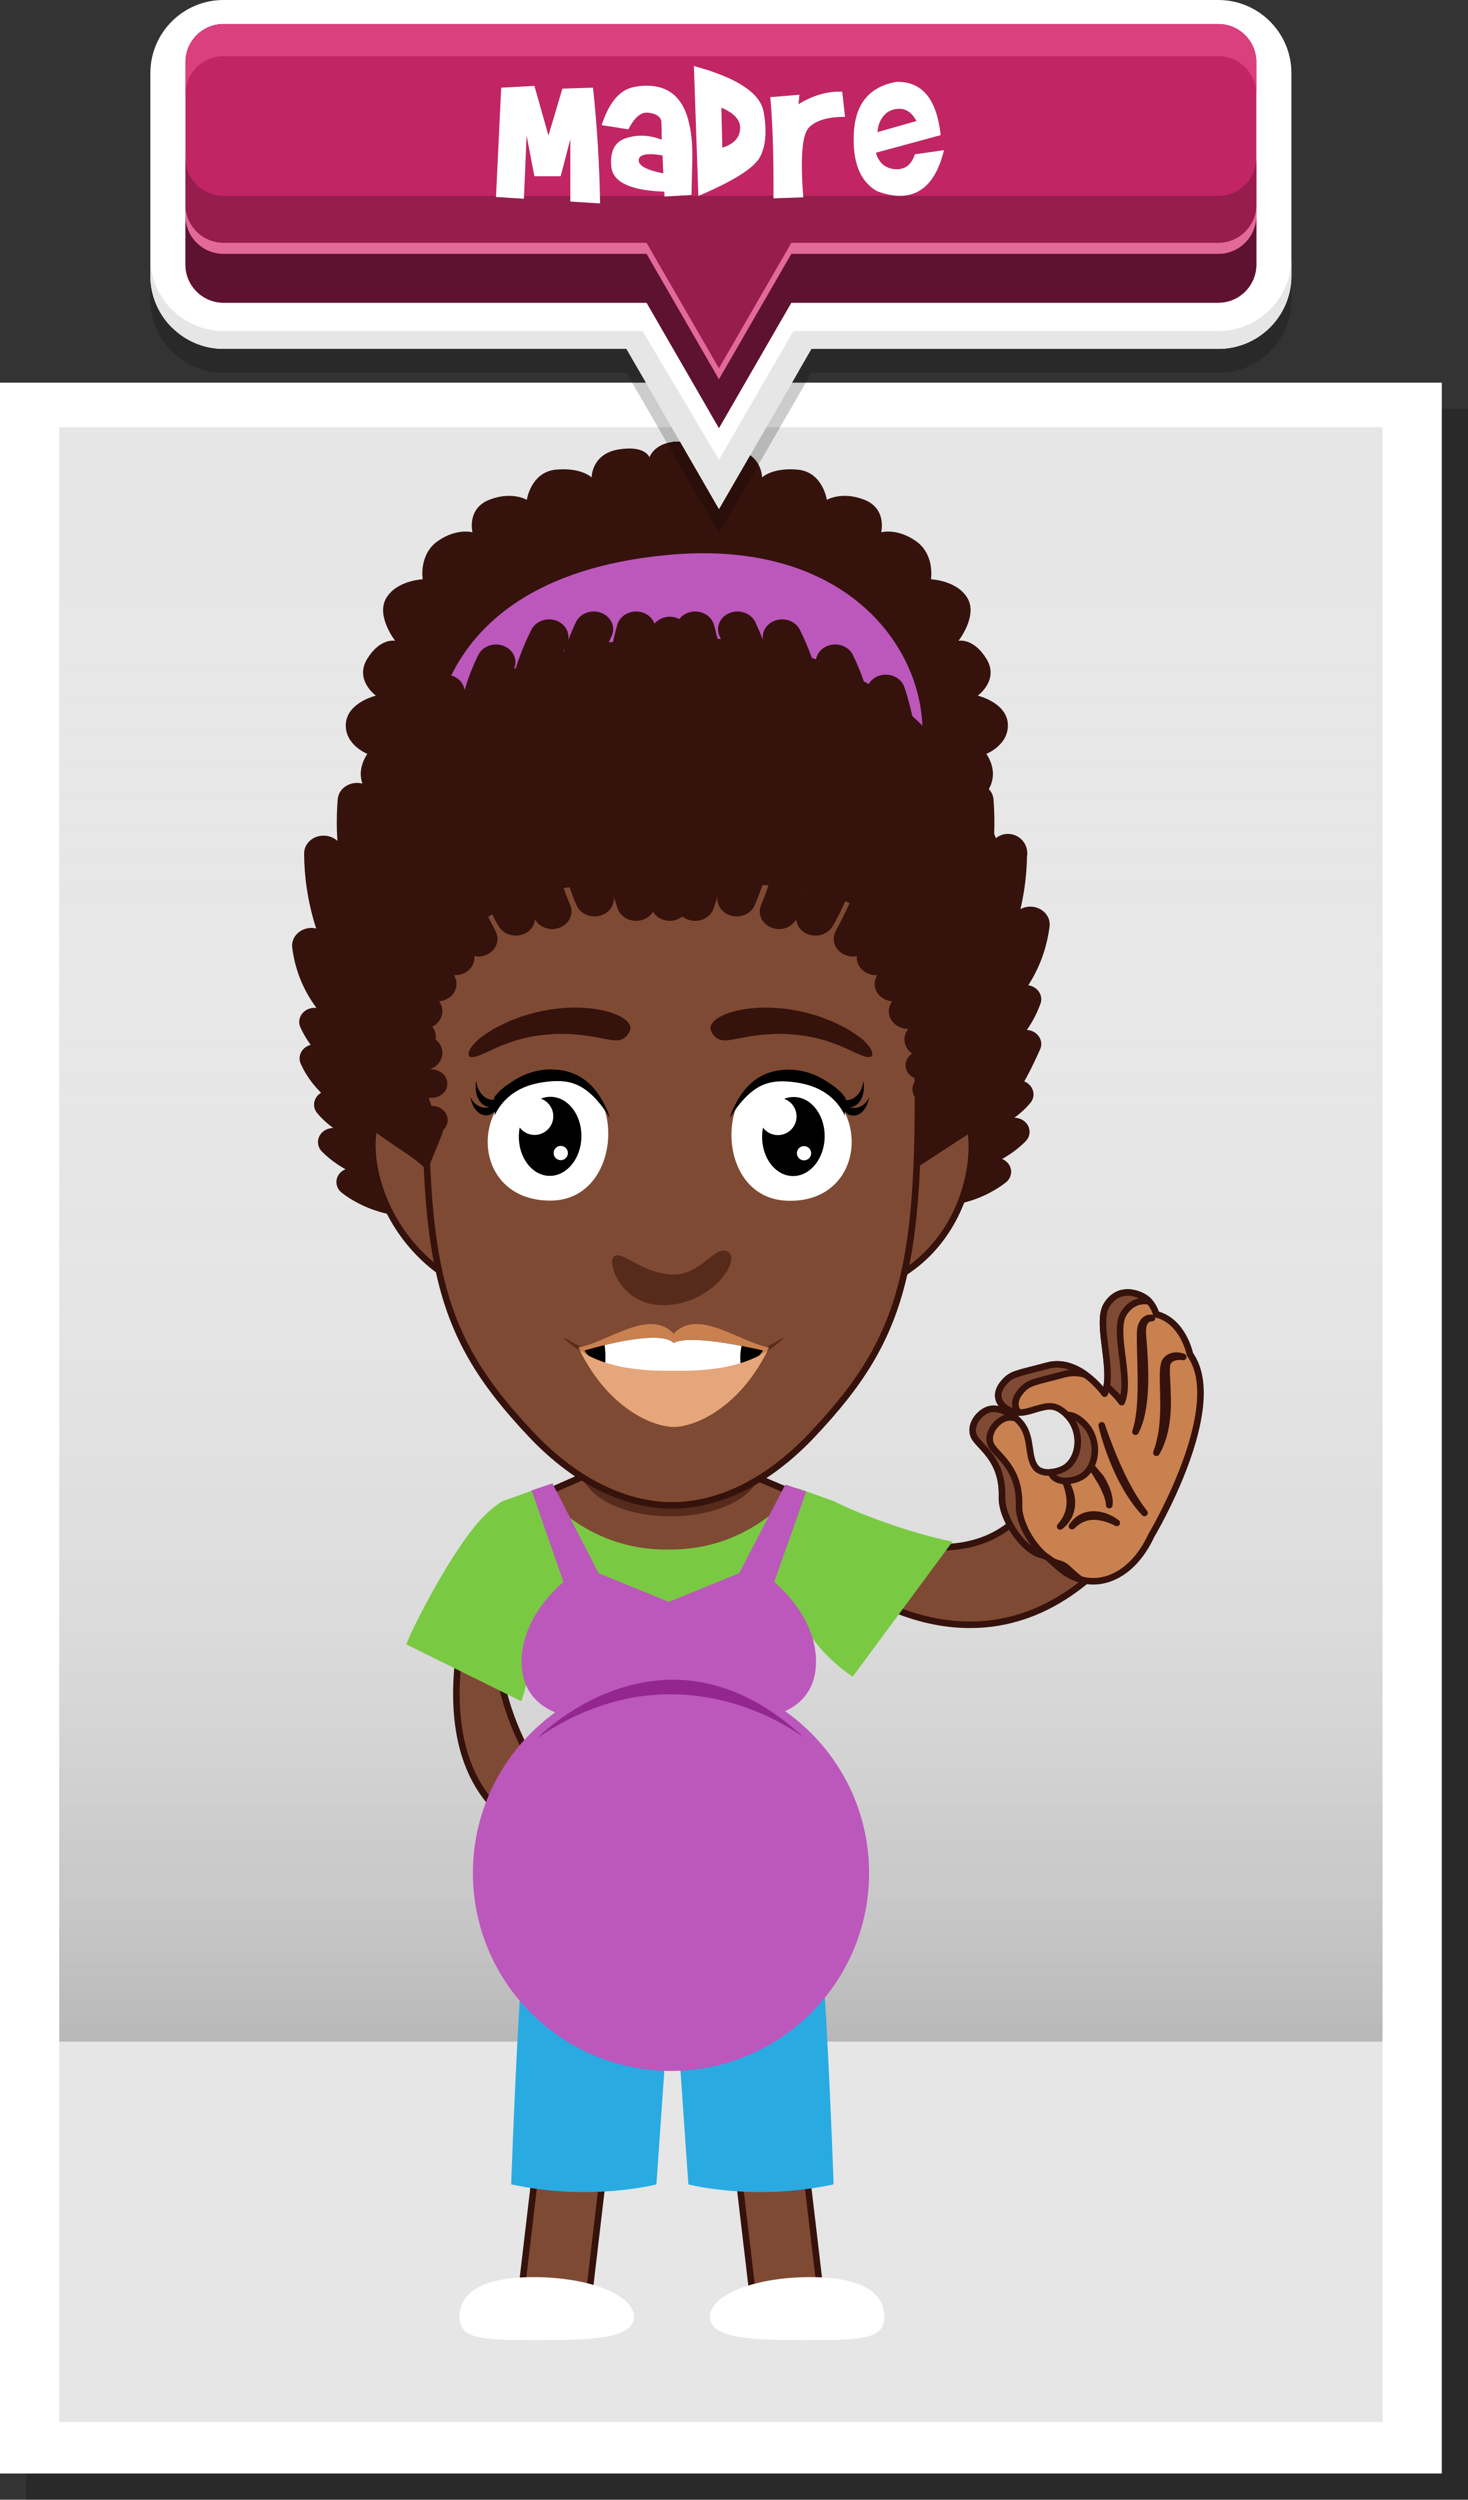 <?xml version="1.0" encoding="utf-8"?>
<!-- Generator: Adobe Illustrator 21.0.0, SVG Export Plug-In . SVG Version: 6.00 Build 0)  -->
<svg version="1.1" id="Capa_1" xmlns="http://www.w3.org/2000/svg" xmlns:xlink="http://www.w3.org/1999/xlink" x="0px" y="0px"
	 viewBox="0 0 224 381.383" style="enable-background:new 0 0 224 381.383;" xml:space="preserve">
<rect x="0" y="0" width="224" height="381.383" fill="#333333" stroke="none"/>
<g>
	<g>
		<g>
			<rect x="4" y="62.385" style="opacity:0.2;" width="220" height="318.998"/>
			<rect y="58.384" style="fill:#FFFFFF;" width="220" height="318.998"/>
			<rect x="9.04" y="65.184" style="fill:#E6E6E6;" width="201.921" height="304.349"/>
			
				<linearGradient id="SVGID_1_" gradientUnits="userSpaceOnUse" x1="525.807" y1="1391.905" x2="772.116" y2="1391.905" gradientTransform="matrix(0 1 -1 0 1501.906 -460.623)">
				<stop  offset="0" style="stop-color:#FFFFFF;stop-opacity:0"/>
				<stop  offset="0.222" style="stop-color:#FCFCFC;stop-opacity:0.222"/>
				<stop  offset="0.358" style="stop-color:#F4F4F4;stop-opacity:0.358"/>
				<stop  offset="0.471" style="stop-color:#E6E6E6;stop-opacity:0.471"/>
				<stop  offset="0.571" style="stop-color:#D1D1D1;stop-opacity:0.571"/>
				<stop  offset="0.663" style="stop-color:#B6B6B6;stop-opacity:0.663"/>
				<stop  offset="0.748" style="stop-color:#969696;stop-opacity:0.748"/>
				<stop  offset="0.829" style="stop-color:#6F6F6F;stop-opacity:0.829"/>
				<stop  offset="0.907" style="stop-color:#424242;stop-opacity:0.907"/>
				<stop  offset="0.978" style="stop-color:#101010;stop-opacity:0.978"/>
				<stop  offset="1" style="stop-color:#000000"/>
			</linearGradient>
			<rect x="9.04" y="65.184" style="opacity:0.2;fill:url(#SVGID_1_);" width="201.921" height="246.31"/>
		</g>
	</g>
	<g>
		<defs>
			<filter id="Adobe_OpacityMaskFilter" filterUnits="userSpaceOnUse" x="49.24" y="340.654" width="104.605" height="27.047">
				<feFlood  style="flood-color:white;flood-opacity:1" result="back"/>
				<feBlend  in="SourceGraphic" in2="back" mode="normal"/>
			</filter>
		</defs>
		<mask maskUnits="userSpaceOnUse" x="49.24" y="340.654" width="104.605" height="27.047" id="XMLID_2_">
		</mask>
		
			<ellipse id="XMLID_38_" transform="matrix(1 -0.01 0.01 1 -3.456 1.009)" style="opacity:0.5;mask:url(#XMLID_2_);fill:#999999;" cx="101.543" cy="354.178" rx="52.305" ry="13.514"/>
		<g>
			<g>
				<g>
					<g id="XMLID_359_">
						
							<rect id="XMLID_360_" x="69.777" y="327.981" transform="matrix(0.117 -0.993 0.993 0.117 -254.28 380.434)" style="fill:#7F4A33;stroke:#35120C;stroke-linecap:round;stroke-linejoin:round;stroke-miterlimit:10;" width="33.821" height="10.315"/>
					</g>
					<g id="XMLID_357_">
						
							<rect id="XMLID_358_" x="112.718" y="316.228" transform="matrix(0.993 -0.117 0.117 0.993 -37.999 15.997)" style="fill:#7F4A33;stroke:#35120C;stroke-linecap:round;stroke-linejoin:round;stroke-miterlimit:10;" width="10.315" height="33.821"/>
					</g>
					<path style="fill:#FFFFFF;" d="M134.93,353.486c0,3.352-3.208,3.555-11.662,3.555c-8.456,0-14.944-0.202-14.944-3.555
						c0-3.35,6.851-6.064,15.304-6.064C132.082,347.422,134.93,350.136,134.93,353.486z"/>
					<path style="fill:#FFFFFF;" d="M70.125,353.486c0,3.352,3.206,3.555,11.663,3.555c8.451,0,14.943-0.202,14.943-3.555
						c0-3.35-6.854-6.064-15.31-6.064C72.971,347.422,70.125,350.136,70.125,353.486z"/>
				</g>
				<path style="fill:#7F4A33;stroke:#35120C;stroke-linecap:round;stroke-linejoin:round;stroke-miterlimit:10;" d="
					M127.414,231.352l-0.523,8.477c0,0,20.461,18,40.1,0.225l-11.324-8.803C145.676,241.683,127.853,232.052,127.414,231.352z"/>
				<g>
					<path style="fill:#C98150;stroke:#35120C;stroke-linecap:round;stroke-linejoin:round;stroke-miterlimit:10;" d="
						M175.67,234.29c0,0,11.686-19.594,5.906-27.663c0,0-1.012-5.079-5.15-6.111c0,0-0.396-1.732-1.862-2.596
						c-1.156-0.681-3.881-1.626-5.667,1.139c-1.789,2.765,1.198,10.015-0.343,13.57c0,0-3.901-5.58-8.733-4.266
						c-4.702,1.277-5.487,1.153-6.761,2.734c-1.274,1.575-0.841,3.156,0.88,4.013c1.718,0.861,3.063,0.149,4.59-0.253
						c1.524-0.405,2.554-0.602,4.193,0.945c2.236,2.109,2.309,5.917,0.256,7.813c-1.088,1.004-3.862,1.597-4.93,0.29
						c-1.274-1.564-0.554-4.272-2.045-6.446c-1.08-1.572-3.617-2.964-5.242-2.374c-1.623,0.593-3.068,2.776-1.955,4.379
						c1.111,1.606,4.252,3.51,4.089,8.972c-0.096,3.181,3.178,8.097,6.024,8.8c1.226,0.307,1.207,0.754,3.066,2.239
						C166.499,243.068,172.481,241.172,175.67,234.29z"/>
				</g>
				<g>
					<path style="fill:#7F4A33;stroke:#35120C;stroke-linecap:round;stroke-linejoin:round;stroke-miterlimit:10;" d="
						M168.867,211.524c1.417,1.171,2.287,2.404,2.287,2.404c1.541-3.555-1.446-10.805,0.343-13.57
						c1.117-1.73,2.602-2.007,3.841-1.806c-0.218-0.232-0.467-0.453-0.772-0.632c-1.156-0.681-3.881-1.626-5.667,1.139
						C167.278,201.563,169.565,207.739,168.867,211.524z"/>
					<path style="fill:#7F4A33;stroke:#35120C;stroke-linecap:round;stroke-linejoin:round;stroke-miterlimit:10;" d="
						M165.58,224.914c2.053-1.895,1.98-5.704-0.256-7.813c-0.986-0.93-1.752-1.224-2.537-1.227c2.167,2.122,2.225,5.864,0.194,7.74
						c-0.584,0.539-1.652,0.948-2.683,1.019c0.099,0.201,0.209,0.395,0.351,0.57C161.718,226.511,164.491,225.918,165.58,224.914z"
						/>
					<path style="fill:#7F4A33;stroke:#35120C;stroke-linecap:round;stroke-linejoin:round;stroke-miterlimit:10;" d="
						M153.941,215.11c0.514,0.258,0.993,0.363,1.456,0.39c-0.671-0.864-0.644-1.983,0.263-3.103
						c1.274-1.581,2.059-1.457,6.761-2.734c1.128-0.307,2.201-0.228,3.189,0.057c-1.54-1.101-3.562-1.962-5.788-1.357
						c-4.702,1.277-5.487,1.153-6.761,2.734C151.787,212.671,152.22,214.252,153.941,215.11z"/>
					<path style="fill:#7F4A33;stroke:#35120C;stroke-linecap:round;stroke-linejoin:round;stroke-miterlimit:10;" d="
						M164.587,240.773c-1.859-1.485-1.839-1.932-3.066-2.239c-0.396-0.098-0.799-0.284-1.201-0.528
						c0.364,0.331,0.816,0.787,1.668,1.467c0.912,0.727,1.885,1.217,2.882,1.499C164.776,240.904,164.679,240.847,164.587,240.773z"
						/>
					<path style="fill:#7F4A33;stroke:#35120C;stroke-linecap:round;stroke-linejoin:round;stroke-miterlimit:10;" d="
						M155.497,229.734c0.163-5.462-2.978-7.366-4.089-8.972c-1.114-1.603,0.332-3.786,1.955-4.379c0.475-0.172,1.029-0.161,1.6-0.04
						c-1.245-1.029-2.979-1.703-4.199-1.26c-1.623,0.593-3.068,2.776-1.955,4.379c1.111,1.606,4.252,3.51,4.089,8.972
						c-0.096,3.181,3.178,8.097,6.024,8.8c0.258,0.064,0.454,0.138,0.631,0.223C157.358,235.671,155.423,232.19,155.497,229.734z"/>
				</g>
				<path style="fill:#35120C;stroke:#35120C;stroke-linecap:round;stroke-linejoin:round;stroke-miterlimit:10;" d="
					M180.553,207.027c0,0-0.059-0.025-0.18-0.065c-0.121-0.037-0.301-0.087-0.537-0.112c-0.236-0.025-0.529-0.034-0.866,0.037
					c-0.338,0.067-0.712,0.262-1.004,0.591l-0.056,0.059c-0.014,0.023-0.011,0.006-0.039,0.048l-0.02,0.034
					c-0.028,0.045-0.056,0.076-0.084,0.138c-0.056,0.121-0.098,0.239-0.127,0.346c-0.059,0.228-0.096,0.458-0.121,0.695
					c-0.054,0.467-0.056,0.953-0.054,1.454c0.003,1.004,0.059,2.059,0.07,3.111c0.02,1.055,0.003,2.104-0.059,3.082
					c-0.065,0.979-0.163,1.896-0.323,2.663c-0.158,0.771-0.312,1.415-0.467,1.848c-0.141,0.441-0.233,0.695-0.233,0.695
					s0.034-0.059,0.096-0.169c0.053-0.112,0.158-0.264,0.253-0.478c0.202-0.419,0.472-1.038,0.695-1.811
					c0.113-0.388,0.214-0.813,0.307-1.263c0.087-0.453,0.18-0.934,0.225-1.434c0.118-1.001,0.152-2.076,0.141-3.139
					c-0.02-1.069-0.076-2.132-0.129-3.119c-0.022-0.492-0.039-0.967-0.031-1.409c0.006-0.219,0.022-0.433,0.056-0.621
					c0.017-0.104,0.042-0.186,0.065-0.253c0.008-0.039,0.045-0.09,0.068-0.132l0.014-0.034c-0.014,0.022,0.011-0.008,0.011-0.011
					l0.039-0.053c0.433-0.582,1.128-0.72,1.569-0.734C180.288,206.973,180.553,207.027,180.553,207.027z"/>
				<path style="fill:#35120C;stroke:#35120C;stroke-linecap:round;stroke-linejoin:round;stroke-miterlimit:10;" d="
					M175.783,201.098c0,0-0.068-0.02-0.208-0.022c-0.135-0.003-0.346,0.006-0.582,0.124c-0.239,0.113-0.495,0.34-0.672,0.669
					c-0.18,0.326-0.29,0.737-0.329,1.184c-0.037,0.45-0.025,0.917-0.022,1.412c0,0.495,0.008,1.018,0.025,1.555
					c0.025,1.077,0.07,2.222,0.082,3.364c0.017,0.577,0.017,1.145,0.014,1.71c-0.006,0.56-0.006,1.114-0.025,1.648
					c-0.025,0.534-0.039,1.049-0.073,1.538c-0.034,0.489-0.079,0.948-0.138,1.375c-0.051,0.422-0.129,0.807-0.174,1.153
					c-0.076,0.34-0.141,0.636-0.197,0.878c-0.143,0.484-0.222,0.759-0.222,0.759s0.124-0.261,0.338-0.717
					c0.087-0.242,0.191-0.529,0.309-0.864c0.09-0.34,0.219-0.723,0.298-1.15c0.093-0.428,0.174-0.891,0.242-1.384
					c0.073-0.495,0.138-1.018,0.174-1.558c0.09-1.086,0.101-2.242,0.09-3.397c-0.022-1.153-0.073-2.306-0.152-3.383
					c-0.056-1.066-0.191-2.093-0.2-2.917c0.011-0.416,0.07-0.79,0.183-1.097c0.118-0.312,0.312-0.537,0.512-0.667
					c0.2-0.132,0.391-0.183,0.523-0.203C175.71,201.09,175.783,201.098,175.783,201.098z"/>
				<path style="fill:#35120C;stroke:#35120C;stroke-linecap:round;stroke-linejoin:round;stroke-miterlimit:10;" d="
					M170.411,232.353c0,0-0.366-0.315-1.004-0.644c-0.326-0.149-0.706-0.335-1.147-0.447c-0.436-0.129-0.923-0.191-1.409-0.197
					c-0.248,0.017-0.492,0.014-0.728,0.073c-0.118,0.028-0.236,0.048-0.351,0.073c-0.11,0.039-0.219,0.082-0.329,0.118
					c-0.219,0.07-0.411,0.183-0.588,0.295c-0.09,0.056-0.177,0.107-0.261,0.158c-0.076,0.062-0.146,0.127-0.217,0.183
					c-0.135,0.121-0.27,0.219-0.363,0.332c-0.093,0.113-0.172,0.214-0.239,0.295c-0.129,0.163-0.202,0.256-0.202,0.256
					s0.09-0.079,0.248-0.214c0.076-0.07,0.169-0.155,0.276-0.25c0.104-0.096,0.25-0.171,0.388-0.276
					c0.07-0.048,0.146-0.101,0.222-0.155c0.082-0.042,0.172-0.082,0.259-0.124c0.177-0.093,0.366-0.177,0.574-0.233
					c0.101-0.034,0.205-0.068,0.307-0.096c0.113-0.022,0.222-0.039,0.329-0.059c0.222-0.053,0.453-0.042,0.681-0.059
					c0.228-0.006,0.458,0.017,0.681,0.037c0.225,0.039,0.447,0.056,0.658,0.112c0.425,0.09,0.813,0.222,1.145,0.343
					c0.323,0.132,0.599,0.236,0.782,0.335C170.304,232.299,170.411,232.353,170.411,232.353z"/>
				<path style="fill:#35120C;stroke:#35120C;stroke-linecap:round;stroke-linejoin:round;stroke-miterlimit:10;" d="
					M168.111,217.461c0,0,0.197,0.92,0.616,2.264c0.217,0.667,0.461,1.454,0.782,2.275c0.312,0.821,0.681,1.687,1.066,2.545
					c0.208,0.422,0.408,0.847,0.621,1.257c0.222,0.408,0.422,0.816,0.653,1.195c0.222,0.38,0.43,0.751,0.661,1.083
					c0.228,0.335,0.43,0.658,0.638,0.942c0.416,0.571,0.785,1.029,1.063,1.33c0.273,0.309,0.428,0.484,0.428,0.484
					s-0.138-0.191-0.38-0.523c-0.118-0.166-0.279-0.354-0.433-0.596c-0.158-0.239-0.338-0.503-0.529-0.796
					c-0.194-0.29-0.38-0.624-0.591-0.962c-0.214-0.34-0.397-0.723-0.619-1.1c-0.219-0.377-0.411-0.788-0.624-1.193
					c-0.208-0.411-0.399-0.835-0.602-1.254c-0.394-0.847-0.771-1.701-1.097-2.514c-0.329-0.81-0.63-1.572-0.872-2.23
					C168.403,218.352,168.111,217.461,168.111,217.461z"/>
				<path style="fill:#35120C;stroke:#35120C;stroke-linecap:round;stroke-linejoin:round;stroke-miterlimit:10;" d="
					M162.553,226.053c0,0,0.2,0.428,0.388,1.094c0.099,0.332,0.183,0.726,0.242,1.147c0.034,0.211,0.037,0.433,0.059,0.655
					c-0.008,0.225,0.02,0.453-0.02,0.675c-0.014,0.225-0.037,0.45-0.093,0.667c-0.037,0.219-0.101,0.427-0.172,0.63
					c-0.059,0.202-0.152,0.385-0.233,0.565c-0.073,0.18-0.172,0.34-0.27,0.481c-0.098,0.141-0.169,0.287-0.256,0.394
					c-0.09,0.11-0.169,0.205-0.231,0.284c-0.127,0.16-0.2,0.253-0.2,0.253s0.09-0.076,0.245-0.208
					c0.076-0.07,0.169-0.155,0.276-0.25c0.107-0.098,0.2-0.231,0.312-0.368c0.115-0.138,0.231-0.292,0.326-0.475
					c0.104-0.177,0.225-0.363,0.293-0.577c0.081-0.211,0.169-0.427,0.211-0.661c0.062-0.231,0.09-0.47,0.11-0.709
					c0.034-0.239,0.003-0.478,0.008-0.717c-0.022-0.233-0.048-0.464-0.09-0.683c-0.082-0.439-0.222-0.832-0.349-1.161
					C162.84,226.43,162.553,226.053,162.553,226.053z"/>
				<path style="fill:#35120C;stroke:#35120C;stroke-linecap:round;stroke-linejoin:round;stroke-miterlimit:10;" d="
					M166.57,223.827c0,0,0.25,0.397,0.624,0.993c0.188,0.293,0.394,0.647,0.619,1.021c0.222,0.377-0.007-0.07,0.21,0.341
					c0.225,0.405,0.43,0.818,0.605,1.215c0.177,0.397,0.329,0.771,0.422,1.102c0.059,0.166,0.084,0.321,0.118,0.458
					c0.037,0.138,0.056,0.259,0.059,0.36c0.023,0.205,0.034,0.321,0.034,0.321s0.011-0.115,0.028-0.323
					c0.014-0.104,0.011-0.228-0.003-0.374c-0.014-0.143-0.014-0.309-0.062-0.481c-0.068-0.352-0.171-0.754-0.335-1.17
					c-0.158-0.419-0.363-0.847-0.585-1.26c-0.447-0.832-0.528-0.76-0.964-1.311C166.902,224.165,166.57,223.827,166.57,223.827z"/>
				<g id="XMLID_353_">
					
						<path id="XMLID_354_" style="fill:#7F4A33;stroke:#35120C;stroke-linecap:round;stroke-linejoin:round;stroke-miterlimit:10;" d="
						M75.405,233.229c0,0-17.572,38.587,8.646,47.859l-0.798-9.111c0,0-12.278-16.031-5.374-32.58L75.405,233.229z"/>
				</g>
				<path style="fill:#7AC943;" d="M79.558,259.569c0,0,6.625-19.032-3.026-30.462c-0.957,0.628-1.783,1.342-2.367,1.893
					c-4.607,4.349-11.109,17.014-12.164,19.89L79.558,259.569z"/>
				<path style="fill:#7AC943;" d="M130.118,255.81c0,0-18.524-11.472-2.704-26.709c0.957,0.628,9.792,4.486,17.92,6.11
					L130.118,255.81z"/>
				<g>
					<path style="fill:#7F4A33;stroke:#35120C;stroke-linecap:round;stroke-linejoin:round;stroke-miterlimit:10;" d="
						M78.369,229.92l15.651-6.87h15.754l16.524,6.94c0,0-12.329,11.144-23.765,11.035C91.097,240.917,78.369,229.92,78.369,229.92z"
						/>
					<path style="fill:#7AC943;" d="M121.66,227.038c0,0-6.717,9.571-19.696,9.373c-12.978,0.197-19.697-9.373-19.697-9.373
						l-5.751,2.063c4.142,7.532,9.813,41.682,9.813,41.682h15.635h15.634c0,0,5.673-34.15,9.816-41.682L121.66,227.038z"/>
				</g>
				<g>
					<path style="fill:#35120C;" d="M67.426,183.178c-0.189-1.182-1.387-2.001-2.689-1.831c-0.038,0.006-3.223,0.391-6.686-1.047
						c1.558,0.304,2.989,0.398,4.134,0.398c0.571,0,1.072-0.022,1.483-0.051c1.26-0.05,2.265-0.999,2.265-2.161
						c0-1.195-1.061-2.163-2.371-2.163c-0.045,0-0.149,0.003-0.309,0.014c-0.973,0.069-2.685,0.07-4.599-0.362
						c0.036-0.197,0.061-0.398,0.061-0.606c0-0.101-0.021-0.195-0.03-0.294c0.861,0.104,1.562,0.13,2.003,0.13
						c0.29,0,0.468-0.009,0.511-0.012c1.308-0.08,2.296-1.11,2.208-2.302c-0.087-1.192-1.238-2.099-2.522-2.014
						c-0.057,0.003-5.367,0.281-8.717-3.668c-0.801-0.944-2.291-1.118-3.326-0.387c-1.036,0.731-1.226,2.09-0.424,3.034
						c0.753,0.887,1.572,1.623,2.417,2.242c-0.554,0.011-1.106,0.19-1.547,0.558c-0.965,0.807-1.032,2.175-0.148,3.056
						c1.127,1.123,2.34,1.995,3.575,2.678c-0.309,0.13-0.595,0.316-0.828,0.57c-0.84,0.916-0.708,2.281,0.297,3.047
						c4.226,3.224,8.997,3.712,11.5,3.712c1.01,0,1.648-0.08,1.733-0.091C66.714,185.457,67.613,184.36,67.426,183.178z"/>
					<path style="fill:#7F4A33;stroke:#35120C;stroke-linecap:round;stroke-linejoin:round;stroke-miterlimit:10;" d="
						M67.548,179.962c0,0-3.098-10.857-7.992-10.857c-4.891,0-4.322,18.807,10.675,26.792L67.548,179.962z"/>
					<path style="fill:#35120C;" d="M157.207,168.294c0.801-0.945,0.61-2.303-0.424-3.034c-1.036-0.732-2.526-0.56-3.328,0.387
						c-3.29,3.877-8.48,3.674-8.727,3.667c-1.319-0.083-2.426,0.825-2.514,2.014c-0.087,1.192,0.902,2.223,2.208,2.302
						c0.043,0.003,0.223,0.012,0.511,0.012c0.429,0,1.101-0.023,1.931-0.12c0.041,0.3,0.109,0.589,0.216,0.862
						c-1.96,0.458-3.719,0.46-4.712,0.389c-0.159-0.012-0.264-0.015-0.307-0.015c-1.31,0-2.371,0.968-2.371,2.163
						c0,1.194,1.061,2.163,2.371,2.163l-0.065,0.001c0.403,0.029,0.895,0.051,1.459,0.051c1.121,0,2.529-0.092,4.066-0.388
						c-3.411,1.387-6.582,1.041-6.648,1.033c-1.288-0.164-2.488,0.653-2.675,1.833c-0.189,1.181,0.71,2.279,2.006,2.451
						c0.086,0.011,0.725,0.091,1.735,0.091c2.502,0,7.272-0.488,11.498-3.712c1.005-0.766,1.139-2.13,0.298-3.047
						c-0.233-0.254-0.518-0.44-0.828-0.57c1.233-0.683,2.446-1.555,3.573-2.677c0.885-0.881,0.818-2.249-0.147-3.056
						c-0.441-0.368-0.993-0.546-1.546-0.558C155.634,169.917,156.453,169.181,157.207,168.294z"/>
					<path style="fill:#7F4A33;stroke:#35120C;stroke-linecap:round;stroke-linejoin:round;stroke-miterlimit:10;" d="
						M137.371,179.962c0,0,3.115-11.541,8.01-11.541c4.894,0,5.026,20.79-10.696,27.477L137.371,179.962z"/>
					<path style="fill:#35120C;" d="M102.306,106.693c-26.553,0-42.858,9.301-42.858,39.8c0,9.086-3.276,15.052,0.109,22.612
						c3.041,5.986,5.586,9.574,5.586,9.574s-0.707-41.405,2.772-44.645c1.662-1.544,17.496,2.647,34.391,2.647
						c18.927,0,33.553-3.7,34.947-1.797c2.665,3.639,3.188,24.533,2.098,43.796c0.379-0.37,0.742-0.755,1.097-1.146
						c6.24-9.316,4.762-18.376,4.762-31.04C145.208,115.994,128.859,106.693,102.306,106.693z"/>
					<g>
						<g>
							<path id="XMLID_352_" style="fill-rule:evenodd;clip-rule:evenodd;fill:#562B1C;" d="M116.395,222.831L116.395,222.831
								c0,11.362-28.124,11.362-28.124,0l0,0C88.271,211.469,116.395,211.469,116.395,222.831z"/>
							<path style="fill:#7F4A33;stroke:#35120C;stroke-linecap:round;stroke-linejoin:round;stroke-miterlimit:10;" d="
								M102.521,122.4c0,0,24.14,0,26.893,0s9.575,4.347,10.282,26.239c1.395,42.913-0.443,54.121-15.817,70.337
								c-7.087,7.473-14.567,10.704-21.358,10.704c-6.602,0-14.275-3.231-21.361-10.704c-15.376-16.217-17.214-27.424-15.82-70.337
								c0.71-21.892,7.529-26.239,10.284-26.239C78.378,122.4,102.521,122.4,102.521,122.4z"/>
							<g>
								<g>
									<path style="fill:#35120C;" d="M128.343,159.625c-0.245-0.129-0.675-0.253-1.201-0.453
										c-0.529-0.194-1.164-0.442-1.911-0.605c-1.45-0.444-3.275-0.672-5.057-0.804c-3.599-0.174-7.013,0.571-7.608,0.7
										c-1.259,0.188-3.038,0.861-4.005-1.035c-0.537-0.979,0.439-1.958,1.932-2.599c1.489-0.664,3.488-0.97,4.933-1.055
										c1.437-0.132,4.582-0.042,7.509,0.712c0.727,0.208,1.453,0.385,2.125,0.616c0.667,0.256,1.299,0.498,1.882,0.72
										c1.121,0.523,2.005,0.987,2.483,1.243c0.906,0.622,1.949,1.192,2.617,1.941c0.695,0.714,1.142,1.384,1.058,1.913
										C132.888,161.99,130.393,160.48,128.343,159.625z"/>
								</g>
							</g>
							<g>
								<g>
									<path style="fill:#35120C;" d="M76.266,159.625c0.245-0.129,0.676-0.253,1.201-0.453c0.53-0.194,1.166-0.442,1.911-0.605
										c1.451-0.444,3.277-0.672,5.057-0.804c3.6-0.174,7.014,0.571,7.61,0.7c1.256,0.188,3.038,0.861,4.005-1.035
										c0.537-0.979-0.439-1.958-1.932-2.599c-1.492-0.664-3.488-0.97-4.933-1.055c-1.44-0.132-4.584-0.042-7.512,0.712
										c-0.726,0.208-1.453,0.385-2.123,0.616c-0.668,0.256-1.301,0.498-1.882,0.72c-1.122,0.523-2.007,0.987-2.485,1.243
										c-0.904,0.622-1.948,1.192-2.617,1.941c-0.695,0.714-1.142,1.384-1.058,1.913C71.722,161.99,74.215,160.48,76.266,159.625z
										"/>
								</g>
							</g>
							<g id="XMLID_341_">
								<g id="XMLID_347_">
									<path id="XMLID_351_" style="fill:#FFFFFF;" d="M82.537,164.102c-11.293,2.988-10.801,19.109,1.468,19.077
										C96.273,183.147,95.677,160.626,82.537,164.102z"/>
									
										<ellipse id="XMLID_350_" transform="matrix(0.021 -1 1 0.021 -91.195 253.629)" cx="83.898" cy="173.376" rx="6.031" ry="4.774"/>
									
										<ellipse id="XMLID_349_" transform="matrix(0.021 -1 1 0.021 -90.445 248.265)" style="fill:#FFFFFF;" cx="81.532" cy="170.31" rx="2.848" ry="2.848"/>
									
										<ellipse id="XMLID_348_" transform="matrix(0.021 -1 1 0.021 -92.153 257.745)" style="fill:#FFFFFF;" cx="85.52" cy="175.923" rx="1.089" ry="1.089"/>
								</g>
								<g id="XMLID_342_">
									<path id="XMLID_346_" style="fill:#FFFFFF;" d="M122.261,164.193c11.158,3.457,9.992,19.544-2.264,18.999
										C107.74,182.647,109.277,160.17,122.261,164.193z"/>
									
										<ellipse id="XMLID_345_" transform="matrix(0.021 -1 1 0.021 -54.89 290.774)" cx="121.015" cy="173.412" rx="6.031" ry="4.774"/>
									
										<ellipse id="XMLID_344_" transform="matrix(0.021 -1 1 0.021 -54.14 285.409)" style="fill:#FFFFFF;" cx="118.65" cy="170.347" rx="2.848" ry="2.848"/>
									
										<ellipse id="XMLID_343_" transform="matrix(0.021 -1 1 0.021 -55.848 294.89)" style="fill:#FFFFFF;" cx="122.637" cy="175.959" rx="1.089" ry="1.089"/>
								</g>
							</g>
							<g>
								<path d="M75.442,170.281c0.765-1.735,2.053-3.04,3.482-3.865s2.998-1.199,4.562-1.379c1.434-0.165,2.905-0.169,4.283,0.364
									c2.158,0.834,3.884,2.902,5.281,5.145c-0.135-0.478-0.311-0.938-0.51-1.379c-1.629-3.604-4.116-5.862-8.153-6.003
									c-2.122-0.074-4.233,0.556-6.115,1.769c-0.877,0.565-1.874,1.254-2.584,2.13c-0.325,0.401-0.351,0.502-0.365,1.094
									C75.311,168.644,75.625,169.867,75.442,170.281z"/>
								<path d="M75.186,168.646c-1.145,0.792-2.767,0.196-3.385-1.243c0.008,0.127,0.033,0.251,0.061,0.373
									c0.205,0.867,0.661,1.659,1.301,2.082c0.64,0.423,1.465,0.435,2.071-0.061c0.52-0.426,0.878-1.286,0.707-2.048
									C75.752,168.054,75.49,168.436,75.186,168.646z"/>
								<path d="M75.332,167.801c-1.305,0.114-2.574-1.28-2.646-2.91c-0.035,0.12-0.056,0.245-0.071,0.37
									c-0.109,0.893,0.036,1.851,0.473,2.572c0.437,0.721,1.18,1.166,1.898,1.035c0.615-0.112,1.232-0.703,1.335-1.484
									C76.046,167.562,75.679,167.771,75.332,167.801z"/>
							</g>
							<g>
								<path d="M128.957,170.321c-0.765-1.735-2.053-3.04-3.482-3.865c-1.429-0.825-2.998-1.199-4.562-1.379
									c-1.434-0.165-2.905-0.169-4.283,0.364c-2.158,0.834-3.884,2.902-5.281,5.145c0.135-0.478,0.311-0.938,0.51-1.379
									c1.629-3.604,4.116-5.862,8.153-6.003c2.122-0.074,4.233,0.556,6.115,1.769c0.877,0.565,1.874,1.254,2.584,2.13
									c0.325,0.401,0.351,0.502,0.365,1.094C129.089,168.685,128.775,169.908,128.957,170.321z"/>
								<path d="M129.213,168.686c1.145,0.792,2.767,0.196,3.385-1.243c-0.008,0.127-0.033,0.251-0.061,0.373
									c-0.205,0.867-0.661,1.659-1.301,2.082c-0.64,0.423-1.465,0.435-2.071-0.061c-0.52-0.426-0.878-1.286-0.707-2.048
									C128.648,168.094,128.909,168.477,129.213,168.686z"/>
								<path d="M129.067,167.842c1.305,0.114,2.574-1.28,2.646-2.91c0.036,0.12,0.056,0.245,0.071,0.37
									c0.109,0.893-0.036,1.851-0.473,2.572c-0.437,0.721-1.18,1.166-1.898,1.035c-0.615-0.112-1.232-0.703-1.335-1.484
									C128.354,167.603,128.72,167.812,129.067,167.842z"/>
							</g>
							<path id="XMLID_340_" style="fill:#562B1C;" d="M93.586,191.807c1.023-1.357,4.073,2.341,8.735,2.644
								c4.661,0.303,6.713-4.645,8.75-3.475c2.037,1.171-2.058,7.571-9.053,8.136C95.023,199.678,92.709,192.97,93.586,191.807z"/>
							<path style="fill:#562B1C;" d="M119.553,204.226c-0.278,0.247-0.564,0.478-0.851,0.715c-0.289,0.232-0.589,0.453-0.889,0.675
								c-0.303,0.221-0.616,0.427-0.94,0.622c-0.318,0.205-0.653,0.38-0.985,0.568c-0.167,0.091-0.342,0.165-0.513,0.248
								c-0.173,0.079-0.343,0.167-0.52,0.235c-0.352,0.141-0.702,0.301-1.062,0.42c-0.358,0.13-0.72,0.255-1.087,0.349
								c-0.366,0.1-0.732,0.21-1.101,0.288c-0.369,0.08-0.739,0.181-1.109,0.244c-0.371,0.067-0.745,0.124-1.117,0.183l-1.119,0.138
								c-0.374,0.052-0.745,0.073-1.119,0.109c-0.373,0.034-0.747,0.063-1.12,0.07l-1.118,0.034
								c-0.374,0.016-0.744,0.008-1.116,0.011l-1.115,0.002l0.259-0.001l-1.114-0.002c-0.372-0.002-0.742,0.004-1.115-0.011
								l-1.118-0.033c-0.372-0.005-0.747-0.04-1.119-0.072c-0.373-0.032-0.745-0.059-1.119-0.109l-1.118-0.137
								c-0.373-0.061-0.747-0.113-1.117-0.182c-0.371-0.072-0.741-0.163-1.11-0.244c-0.369-0.078-0.736-0.194-1.102-0.289
								c-0.367-0.093-0.728-0.227-1.086-0.351c-0.358-0.127-0.71-0.282-1.062-0.421l-0.519-0.239
								c-0.172-0.081-0.347-0.154-0.511-0.251l-0.498-0.274c-0.165-0.092-0.325-0.195-0.486-0.291
								c-0.325-0.191-0.634-0.404-0.94-0.619c-0.299-0.224-0.601-0.441-0.89-0.673c-0.288-0.235-0.574-0.467-0.853-0.712l0.072-0.12
								l0.945,0.551c0.315,0.184,0.636,0.355,0.955,0.53c0.325,0.162,0.645,0.336,0.977,0.482c0.166,0.074,0.328,0.155,0.496,0.225
								l0.504,0.206c0.335,0.139,0.681,0.251,1.021,0.377c0.348,0.103,0.692,0.221,1.043,0.312c0.353,0.085,0.701,0.191,1.058,0.258
								c0.357,0.068,0.709,0.157,1.069,0.209c0.359,0.055,0.717,0.121,1.078,0.166l1.083,0.128l1.088,0.089
								c0.362,0.034,0.726,0.046,1.09,0.063c0.364,0.013,0.727,0.041,1.091,0.042l1.092,0.015c0.364,0.01,0.728-0.002,1.092-0.005
								l1.093-0.015l-0.193,0l1.093,0.015c0.364,0.002,0.729,0.016,1.092,0.006l1.092-0.017c0.364,0,0.727-0.027,1.091-0.042
								c0.364-0.021,0.728-0.026,1.09-0.062l1.088-0.09l1.083-0.13c0.362-0.037,0.718-0.112,1.078-0.166
								c0.36-0.052,0.714-0.135,1.069-0.208c0.357-0.068,0.706-0.166,1.058-0.257c0.354-0.083,0.696-0.207,1.043-0.311
								c0.345-0.112,0.684-0.244,1.023-0.371c0.334-0.142,0.674-0.271,1-0.432c0.331-0.149,0.654-0.317,0.976-0.484
								c0.32-0.173,0.64-0.347,0.954-0.531l0.945-0.553L119.553,204.226z"/>
							<path style="fill:#C98150;" d="M117.337,205.581c-4.509-0.796-10.803-6.065-14.535-2.102
								c-3.732-3.964-10.026,1.306-14.535,2.102c4.356,9.239,11.283,12.102,14.494,12.116v0c0.013,0,0.027,0,0.041,0
								c0.013,0,0.028,0,0.041,0v0C106.054,217.683,112.981,214.82,117.337,205.581z"/>
							<path d="M116.405,206.046c0,0-10.94-2.659-13.603-1.143c-2.329-2.315-13.603,1.143-13.603,1.143s1.811,4.183,13.603,4.183
								C114.594,210.229,116.405,206.046,116.405,206.046z"/>
							<g>
								<defs>
									<path id="SVGID_2_" d="M116.405,206.046c0,0-10.94-2.659-13.603-1.143c-2.329-2.315-13.603,1.143-13.603,1.143
										s1.811,4.183,13.603,4.183C114.594,210.229,116.405,206.046,116.405,206.046z"/>
								</defs>
								<clipPath id="SVGID_3_">
									<use xlink:href="#SVGID_2_"  style="overflow:visible;"/>
								</clipPath>
								<path style="clip-path:url(#SVGID_3_);fill:#FFFFFF;" d="M90.74,213.021h24.109c0,0-1.897-2.995-1.897-5.854
									c0-2.859,1.897-7.013,1.897-7.013l-24.109-0.663c0,0,1.647,4.046,1.647,7.54C92.387,210.525,90.74,213.021,90.74,213.021z"
									/>
							</g>
							<g>
								<g>
									<path style="fill:#E6A67B;" d="M115.892,206.806c-0.167,0.091-0.342,0.165-0.513,0.248
										c-0.173,0.079-0.344,0.167-0.521,0.235c-0.352,0.141-0.702,0.301-1.062,0.42c-0.358,0.13-0.72,0.255-1.087,0.349
										c-0.366,0.1-0.732,0.21-1.101,0.288c-0.369,0.08-0.739,0.181-1.109,0.244c-0.371,0.067-0.745,0.124-1.117,0.183
										l-1.118,0.138c-0.374,0.052-0.746,0.073-1.119,0.109c-0.373,0.034-0.748,0.063-1.12,0.07l-1.118,0.034
										c-0.374,0.016-0.744,0.008-1.115,0.011l-1.115,0.002v-0.002l-0.855-0.001c-0.371-0.002-0.742,0.004-1.115-0.011
										l-1.118-0.033c-0.372-0.005-0.747-0.04-1.12-0.072c-0.373-0.032-0.745-0.059-1.119-0.109l-1.119-0.137
										c-0.373-0.061-0.747-0.113-1.117-0.182c-0.371-0.072-0.741-0.163-1.11-0.244c-0.369-0.078-0.736-0.194-1.102-0.289
										c-0.367-0.093-0.728-0.227-1.086-0.351c-0.359-0.127-0.71-0.282-1.062-0.421l-0.519-0.239
										c-0.172-0.081-0.347-0.154-0.511-0.251l-0.498-0.274c-0.165-0.092-0.324-0.195-0.486-0.291
										c-0.074-0.044-0.146-0.092-0.219-0.138c4.367,8.759,11.094,11.591,14.245,11.604h0.082
										c3.149-0.013,9.871-2.845,14.238-11.59c-0.07,0.044-0.138,0.089-0.208,0.131
										C116.559,206.443,116.224,206.617,115.892,206.806z"/>
								</g>
							</g>
						</g>
					</g>
					<g>
						<g>
							<path style="fill:#35120C;" d="M153.781,110.404c-0.225-3.244-4.585-4.267-4.585-4.267s3.323-2.391,1.315-5.635
								c-2.01-3.243-4.256-2.732-4.256-2.732s2.953-3.755,1.384-6.487c-1.571-2.732-5.583-2.903-5.583-2.903s0.621-3.756-2.27-5.805
								c-2.889-2.049-5.322-1.365-5.322-1.365s0.897-3.585-2.546-4.951c-3.445-1.366-5.751,0-5.751,0s-0.612-4.269-4.487-4.61
								c-3.877-0.341-5.396,1.195-5.396,1.195s0.024-3.585-4.095-4.268c-4.119-0.683-4.726,1.195-4.726,1.195
								s-0.674-2.003-3.568-2.345v-0.045c-0.183-0.008-0.355-0.004-0.526-0.001c-0.029-0.001-0.062,0.001-0.091,0
								c-0.029,0.001-0.062-0.001-0.091,0c-0.171-0.003-0.343-0.007-0.526,0.001v0.045c-2.894,0.342-3.57,2.345-3.57,2.345
								s-0.605-1.878-4.724-1.195c-4.119,0.683-4.095,4.268-4.095,4.268s-1.521-1.536-5.396-1.195
								c-3.875,0.341-4.487,4.61-4.487,4.61s-2.308-1.366-5.751,0c-3.443,1.366-2.546,4.951-2.546,4.951s-2.433-0.683-5.324,1.365
								c-2.889,2.049-2.268,5.805-2.268,5.805s-4.012,0.171-5.583,2.903c-1.571,2.732,1.382,6.487,1.382,6.487
								s-2.246-0.511-4.254,2.732c-2.009,3.243,1.313,5.635,1.313,5.635s-4.359,1.024-4.583,4.267c-0.223,3.244,3.27,4.61,3.27,4.61
								c-3.506,5.463,3.331,8.722,3.331,8.722l6.859,5.599h36.426h1.235h36.425l6.859-5.599c0,0,6.838-3.259,3.331-8.722
								C150.511,115.014,154.004,113.648,153.781,110.404z"/>
						</g>
						<g>
							<path style="fill:#BC57BC;" d="M65.936,119.044c0,0-4.506-30.584,35.94-34.374c40.448-3.79,47.176,34.899,30.167,41.685
								C132.043,126.355,87.369,139.904,65.936,119.044z"/>
						</g>
						<polygon style="fill:#6B341D;" points="153.754,136.691 155.202,136.691 156.718,136.688 						"/>
					</g>
					<path style="fill:#35120C;" d="M157.55,138.346c-0.669-0.074-1.304,0.071-1.841,0.359c0.679-2.88,0.964-5.657,0.996-8.01
						c0.028-0.164,0.051-0.33,0.051-0.502c0-1.637-1.327-2.964-2.964-2.964c-0.697,0-1.329,0.251-1.835,0.653
						c-0.09-0.226-0.165-0.453-0.257-0.679c0.063-1.652,0.042-3.391-0.101-5.239c-0.115-1.49-1.552-2.616-3.167-2.507
						c-0.212,0.014-0.417,0.049-0.613,0.101c-0.471-0.763-0.966-1.517-1.485-2.262c-0.11-1.514-0.295-3.068-0.589-4.671
						c-0.269-1.472-1.794-2.467-3.412-2.22c-0.504,0.077-0.948,0.275-1.325,0.544c-0.583-0.578-1.181-1.146-1.805-1.699
						c-0.321-1.467-0.701-2.941-1.212-4.424c-0.492-1.425-2.164-2.216-3.717-1.768c-0.772,0.221-1.372,0.705-1.724,1.308
						c-0.243-0.145-0.504-0.275-0.751-0.417c-0.46-1.355-1.002-2.702-1.662-4.031c-0.674-1.359-2.424-1.964-3.923-1.348
						c-0.939,0.387-1.546,1.165-1.701,2.028c-0.214-0.077-0.416-0.164-0.632-0.239c-0.524-1.437-1.127-2.869-1.842-4.287
						c-0.682-1.356-2.442-1.952-3.932-1.327c-1.255,0.526-1.905,1.752-1.669,2.937c-0.364-0.922-0.752-1.843-1.191-2.763
						c-0.655-1.37-2.407-1.992-3.902-1.399c-1.5,0.596-2.188,2.19-1.533,3.559c0.068,0.142,0.125,0.286,0.191,0.428
						c-0.175-0.015-0.342-0.038-0.518-0.051c-0.291-1.228-0.504-1.985-0.549-2.142c-0.415-1.443-2.035-2.31-3.618-1.929
						c-0.706,0.169-1.274,0.562-1.663,1.068c-0.43-0.222-0.92-0.359-1.449-0.359c-0.954,0-1.794,0.418-2.336,1.057
						c-0.306-0.838-1.052-1.525-2.059-1.765c-1.586-0.381-3.204,0.486-3.618,1.929c-0.051,0.177-0.312,1.104-0.661,2.622
						c-0.211,0.029-0.425,0.055-0.635,0.086c0.14-0.314,0.271-0.629,0.421-0.943c0.655-1.369-0.033-2.962-1.535-3.559
						c-1.493-0.595-3.246,0.029-3.901,1.399c-0.44,0.921-0.828,1.845-1.193,2.769c0.24-1.187-0.41-2.416-1.668-2.944
						c-1.488-0.625-3.247-0.028-3.932,1.327c-0.973,1.931-1.756,3.889-2.383,5.85c-0.092,0.039-0.183,0.079-0.275,0.119
						c0.589-1.336-0.064-2.871-1.518-3.47c-1.495-0.619-3.247-0.012-3.923,1.348c-0.877,1.767-1.564,3.564-2.094,5.371
						c-0.145-1.011-0.906-1.905-2.043-2.231c-1.56-0.449-3.225,0.343-3.717,1.768c-0.886,2.569-1.442,5.117-1.78,7.624
						c-0.046,0.048-0.097,0.093-0.143,0.142c-0.217-1.09-1.15-1.993-2.417-2.186c-1.631-0.252-3.143,0.748-3.414,2.22
						c-0.495,2.698-0.708,5.272-0.707,7.714c-0.495-0.497-1.188-0.831-1.98-0.881c-1.648-0.108-3.052,1.017-3.165,2.507
						c-0.174,2.259-0.176,4.362-0.048,6.33c-0.537-0.495-1.281-0.802-2.105-0.803h-0.002c-1.636,0-2.963,1.211-2.965,2.702
						c-0.007,3.228,0.497,7.383,1.841,11.465c-0.338-0.076-0.693-0.108-1.061-0.068c-1.626,0.174-2.79,1.517-2.599,2.999
						c0.47,3.666,1.851,6.694,3.699,9.187c-0.382-0.039-0.778-0.004-1.158,0.139c-1.211,0.452-1.792,1.716-1.296,2.821
						c0.44,0.98,0.974,1.869,1.579,2.679c-0.076,0.021-0.153,0.034-0.227,0.061c-1.212,0.452-1.794,1.715-1.296,2.821
						c1.957,4.362,5.758,6.953,9.526,8.496c0.849,2.045,8.661,5.935,9.725,7.885c0,0,2.584-6.093,2.48-6.266
						c0.409-0.376,0.67-0.887,0.688-1.459c0.038-1.194-0.993-2.189-2.303-2.223c-0.007,0-0.063-0.002-0.156-0.007
						c-0.153-0.392-0.306-0.81-0.455-1.25c0.221,0.012,0.372,0.018,0.422,0.019c0.024,0.001,0.045,0.001,0.069,0.001
						c1.277,0,2.334-0.928,2.37-2.101c0.036-1.194-0.994-2.189-2.304-2.224c-0.011,0-0.156-0.007-0.358-0.02
						c0.927-0.322,1.657-1.058,1.86-2.012c0.209-0.989-0.21-1.948-0.993-2.559c0.024-0.136,0.042-0.273,0.042-0.416
						c0-0.575-0.209-1.096-0.545-1.51c0.739-0.367,1.305-1.014,1.49-1.824c0.168-0.742-0.017-1.473-0.446-2.056
						c0.937-0.09,1.816-0.563,2.301-1.375c0.51-0.855,0.453-1.846-0.04-2.633c0.061,0.003,0.12,0.017,0.181,0.017
						c0.706,0,1.416-0.229,1.984-0.694c0.712-0.586,1.03-1.415,0.96-2.224c0.184,0.033,0.364,0.078,0.556,0.078
						c0.146,0,0.295-0.01,0.444-0.031c1.62-0.222,2.735-1.598,2.491-3.075c-0.075-0.454-0.218-0.719-0.533-1.298
						c-0.275-0.507-0.562-1.06-0.852-1.637c0.199-0.137,0.399-0.268,0.6-0.398c0.608,1.212,1.085,1.997,1.298,2.237
						c0.585,0.661,1.442,1.005,2.308,1.005c0.653,0,1.312-0.197,1.86-0.6c0.649-0.478,1.008-1.156,1.079-1.859
						c0.52,0.908,1.524,1.466,2.603,1.466c0.375,0,0.756-0.065,1.125-0.203c1.514-0.567,2.238-2.146,1.617-3.528
						c-0.019-0.043-0.425-0.968-0.98-2.545c0.302-0.045,0.601-0.081,0.901-0.117c0.564,1.609,0.995,2.596,1.075,2.775
						c0.47,1.047,1.576,1.681,2.745,1.681c0.372,0,0.749-0.065,1.116-0.2c1.283-0.476,1.991-1.678,1.809-2.875
						c0.18,0.614,0.372,1.227,0.576,1.837c0.389,1.165,1.564,1.915,2.833,1.915c0.288,0,0.58-0.038,0.868-0.118
						c0.758-0.211,1.35-0.677,1.711-1.26c0.509,0.819,1.463,1.378,2.569,1.378c0.738,0,1.405-0.255,1.924-0.663
						c0.304,0.241,0.663,0.431,1.073,0.546c0.29,0.08,0.58,0.118,0.868,0.118c1.269,0,2.443-0.75,2.833-1.915
						c0.204-0.609,0.395-1.22,0.575-1.833c-0.181,1.194,0.526,2.394,1.807,2.87c0.367,0.137,0.746,0.201,1.12,0.201
						c1.168,0,2.275-0.635,2.745-1.682c0.085-0.19,0.566-1.292,1.183-3.085c0.309-0.002,0.62-0.001,0.936,0.006
						c-0.629,1.843-1.102,2.921-1.123,2.969c-0.621,1.381,0.103,2.959,1.617,3.525c0.369,0.138,0.749,0.203,1.125,0.203
						c1.079,0,2.081-0.557,2.603-1.464c0.071,0.702,0.43,1.379,1.078,1.857c0.549,0.404,1.207,0.6,1.86,0.6
						c0.864,0,1.723-0.344,2.308-1.005c0.313-0.353,1.196-1.879,2.231-4.233c0.223,0.089,0.448,0.187,0.672,0.282
						c-0.632,1.392-1.265,2.661-1.854,3.747c-0.317,0.583-0.463,0.85-0.537,1.307c-0.238,1.477,0.88,2.851,2.5,3.07
						c0.147,0.02,0.293,0.03,0.437,0.03c0.192,0,0.372-0.046,0.555-0.078c-0.07,0.81,0.247,1.639,0.961,2.224
						c0.566,0.465,1.276,0.694,1.982,0.694c0.061,0,0.121-0.014,0.182-0.017c-0.494,0.787-0.551,1.778-0.042,2.633
						c0.485,0.813,1.365,1.285,2.302,1.375c-0.429,0.582-0.613,1.314-0.445,2.056c0.29,1.277,1.523,2.155,2.899,2.155
						c0.004,0,0.008-0.001,0.012-0.001c-0.532,0.658-0.742,1.521-0.468,2.366c0.188,0.582,0.573,1.062,1.069,1.4
						c-0.555,0.356-0.95,0.92-1.012,1.584c-0.101,1.074,0.682,2.025,1.795,2.276c-0.323,0.276-0.569,0.635-0.683,1.056
						c-0.317,1.16,0.458,2.333,1.728,2.622c0.205,0.047,0.427,0.088,0.652,0.127c-0.543,3.182-0.88,7.486-1.796,9.733l9.757-6.354
						c0,0,2.396-1.205,4.832-3.979c1.705-2.355,2.848-4.614,4.24-7.71c0.497-1.105-0.082-2.369-1.295-2.822
						c-0.236-0.088-0.48-0.128-0.722-0.145c0.808-1.167,1.52-2.483,2.073-4.003c0.413-1.134-0.261-2.358-1.504-2.734
						c-0.12-0.037-0.242-0.056-0.363-0.074c1.587-2.46,2.796-5.42,3.254-8.977C160.34,139.863,159.175,138.52,157.55,138.346z
						 M86.046,99.419c-0.031,0.008-0.061,0.017-0.092,0.025c0.097-0.212,0.196-0.424,0.299-0.636
						C86.178,99.012,86.117,99.216,86.046,99.419z M123.118,136.168c0.046-0.136,0.091-0.269,0.138-0.411
						c0.014,0.003,0.028,0.005,0.042,0.008C123.236,135.904,123.176,136.038,123.118,136.168z"/>
				</g>
				<g>
					<path style="fill:#29ABE2;" d="M81.99,278.958l20.61,1.885v17.351l-2.438,35.079c0,0-9.973,2.639-22.161,0
						C78.001,333.273,79.552,286.753,81.99,278.958z"/>
					<path style="fill:#29ABE2;" d="M123.209,278.958l-20.609,1.885v17.351l2.437,35.079c0,0,9.972,2.639,22.16,0
						C127.197,333.273,125.646,286.753,123.209,278.958z"/>
				</g>
				<g>
					<path style="fill:#BC57BC;" d="M85.982,241.373c0,0-6.943,5.454-6.353,13.034c0.536,6.894,7.708,7.55,7.708,7.55l14.776-0.058
						l-0.059-17.495l-10.725-4.38l-7.035-13.708l-3.181,1.074L85.982,241.373z"/>
					<path style="fill:#BC57BC;" d="M118.126,241.373c0,0,6.943,5.454,6.353,13.034c-0.536,6.894-7.708,7.55-7.708,7.55
						l-14.776-0.058l0.059-17.495l10.725-4.38l7.059-13.524l3.181,1.074L118.126,241.373z"/>
					
						<ellipse transform="matrix(1 -0.004 0.004 1 -1.128 0.406)" style="fill:#BC57BC;" cx="102.371" cy="285.771" rx="30.225" ry="30.196"/>
					<path style="fill:#93278F;" d="M82.024,265.155c0,0,19.316-19.972,40.71,0C122.734,265.155,103.865,250.176,82.024,265.155z"/>
				</g>
			</g>
		</g>
	</g>
	<g>
		<path style="opacity:0.2;fill-rule:evenodd;clip-rule:evenodd;" d="M34.088,56.886h61.499l1.932,3.345l0.009-0.005l7.556,13.087
			l4.624,8.011l4.614-7.989l7.566-13.103v-0.022l1.919-3.323h62.104c3.07,0,5.858-1.253,7.874-3.269
			c2.016-2.016,3.269-4.805,3.269-7.874V14.803c0-3.069-1.253-5.858-3.269-7.874s-4.804-3.269-7.874-3.269H34.088
			c-3.07,0-5.858,1.253-7.874,3.269s-3.269,4.805-3.269,7.874v30.941c0,3.069,1.253,5.858,3.269,7.874h0.02
			C28.254,55.635,31.035,56.886,34.088,56.886L34.088,56.886z M98.662,46.184H34.088c-0.124,0-0.237-0.049-0.318-0.123l0.01-0.01
			c-0.081-0.081-0.133-0.191-0.133-0.308V14.803c0-0.116,0.052-0.227,0.133-0.308c0.08-0.081,0.191-0.133,0.308-0.133h151.824
			c0.116,0,0.227,0.052,0.308,0.133c0.081,0.08,0.133,0.191,0.133,0.308v30.941c0,0.116-0.052,0.227-0.133,0.308
			c-0.08,0.081-0.191,0.133-0.308,0.133h-65.167h-3.063l-1.556,2.697l-3.467,6.003l-0.009-0.005l-2.953,5.113l-2.939-5.091v-0.022
			l-3.477-6.02l-1.545-2.675H98.662z"/>
		<path style="fill-rule:evenodd;clip-rule:evenodd;fill:#FFFFFF;" d="M34.088,53.225h61.499l1.932,3.345l0.009-0.005l7.556,13.087
			l4.624,8.011l4.614-7.988l7.566-13.103v-0.022l1.919-3.323h62.104c3.07,0,5.858-1.253,7.874-3.269
			c2.016-2.016,3.269-4.805,3.269-7.874V11.142c0-3.069-1.253-5.858-3.269-7.874S188.982,0,185.912,0H34.088
			c-3.07,0-5.858,1.253-7.874,3.269s-3.269,4.805-3.269,7.874v30.941c0,3.069,1.253,5.858,3.269,7.874h0.02
			C28.254,51.974,31.035,53.225,34.088,53.225L34.088,53.225z M98.662,42.524H34.088c-0.124,0-0.237-0.049-0.318-0.123l0.01-0.01
			c-0.081-0.081-0.133-0.191-0.133-0.308V11.142c0-0.116,0.052-0.227,0.133-0.308c0.08-0.081,0.191-0.133,0.308-0.133h151.824
			c0.116,0,0.227,0.052,0.308,0.133c0.081,0.081,0.133,0.191,0.133,0.308v30.941c0,0.116-0.052,0.227-0.133,0.308
			c-0.08,0.081-0.191,0.133-0.308,0.133h-65.167h-3.063l-1.556,2.697l-3.467,6.003l-0.009-0.005l-2.953,5.114l-2.939-5.092v-0.022
			l-3.477-6.02l-1.545-2.675H98.662z"/>
		<path style="fill-rule:evenodd;clip-rule:evenodd;fill:#C12564;" d="M34.088,46.186h64.574l3.477,6.02l7.565,13.105l7.565-13.105
			l3.476-6.02h65.167c3.185,0,5.791-2.606,5.791-5.791V9.452c0-3.185-2.606-5.79-5.791-5.79H34.088c-3.185,0-5.791,2.605-5.791,5.79
			v30.942C28.297,43.578,30.903,46.186,34.088,46.186z"/>
		<path style="fill-rule:evenodd;clip-rule:evenodd;fill:#E6E6E6;" d="M97.519,56.571L97.519,56.571L97.519,56.571z M109.709,70.153
			L98.05,50.501H34.088c-3.053,0-5.834-1.251-7.853-3.269h-0.02c-2.016-2.016-3.269-4.805-3.269-7.874v2.725
			c0,3.069,1.253,5.858,3.269,7.874h0.02c2.02,2.017,4.8,3.269,7.853,3.269h61.499l1.941,3.34l7.556,13.087l4.624,8.011l4.614-7.988
			l7.566-13.103v-0.022l1.919-3.323h62.104c3.07,0,5.858-1.253,7.874-3.269c2.016-2.016,3.269-4.805,3.269-7.874v-2.725
			c0,3.069-1.253,5.858-3.269,7.874c-2.016,2.016-4.804,3.269-7.874,3.269h-64.848L109.709,70.153z"/>
		<path style="fill-rule:evenodd;clip-rule:evenodd;fill:#5D1230;" d="M98.662,38.725H34.088c-0.147,0-0.295-0.005-0.441-0.017
			c-2.981-0.227-5.351-2.738-5.351-5.775v7.46c0,3.037,2.37,5.547,5.351,5.775c0.145,0.011,0.292,0.017,0.441,0.017h64.574
			l0.691,1.195l2.786,4.825l7.565,13.105l7.565-13.105l2.786-4.825l0.69-1.195h65.167c0.148,0,0.295-0.005,0.441-0.017
			c2.981-0.227,5.351-2.738,5.351-5.775v-7.46c0,3.037-2.37,5.547-5.351,5.775c-0.145,0.011-0.294,0.017-0.441,0.017h-65.167
			l-2.193,3.798l-1.283,2.221l-7.565,13.105l-7.565-13.105l-1.283-2.221L98.662,38.725z"/>
		<path style="fill-rule:evenodd;clip-rule:evenodd;fill:#E26A9A;" d="M98.662,37.036H34.088c-0.147,0-0.295-0.005-0.441-0.017
			c-2.981-0.227-5.351-2.738-5.351-5.775v1.689c0,3.037,2.37,5.547,5.351,5.775l0.441,0.017h64.574l2.193,3.798l1.283,2.221
			l7.565,13.105l7.565-13.105l1.283-2.221l2.193-3.798h65.167l0.441-0.017c2.981-0.227,5.351-2.738,5.351-5.775v-1.689
			c0,3.037-2.37,5.547-5.351,5.775c-0.145,0.011-0.294,0.017-0.441,0.017h-65.167l-3.476,6.02l-7.565,13.105l-7.565-13.105
			L98.662,37.036z"/>
		<path style="fill-rule:evenodd;clip-rule:evenodd;fill:#DA3F7E;" d="M28.297,14.362c0-3.185,2.606-5.79,5.791-5.79h151.824
			c3.185,0,5.791,2.605,5.791,5.79v-4.91c0-1.38-0.489-2.652-1.302-3.649c-1.065-1.305-2.684-2.141-4.489-2.141H34.088
			c-1.805,0-3.424,0.836-4.489,2.141c-0.813,0.997-1.302,2.269-1.302,3.649V14.362z"/>
		<path style="fill-rule:evenodd;clip-rule:evenodd;fill:#961D4E;" d="M185.912,29.887H34.088c-0.148,0-0.295-0.005-0.441-0.017
			c-2.981-0.227-5.351-2.736-5.351-5.773v7.148c0,3.037,2.37,5.547,5.351,5.775l0.441,0.017h64.574l3.477,6.02l7.565,13.105
			l7.565-13.105l3.476-6.02h65.167l0.441-0.017c2.981-0.227,5.351-2.738,5.351-5.775v-7.148c0,3.038-2.37,5.546-5.351,5.773
			C186.207,29.882,186.06,29.887,185.912,29.887z"/>
	</g>
	<g>
		<g>
			<path style="fill:#FFFFFF;" d="M81.545,13.106l2.144,7.576l2.128-7.163l4.67-0.143c0.625,5.887,0.985,11.774,1.08,17.662
				l-4.542-0.286v-9.515l-1.478,5.655h-4.002l-1.191-6.211l-0.413,9.642l-4.257-0.271l0.794-16.677L81.545,13.106z"/>
			<path style="fill:#FFFFFF;" d="M96.571,13.313c0.709-0.159,1.403-0.238,2.081-0.238c3.283,0,5.395,1.704,6.337,5.114
				c0.487,1.769,0.704,3.802,0.651,6.099l-0.127,5.448l-4.114,0.254l-0.032-0.746c-5.167-0.18-7.862-1.451-8.085-3.813
				c-0.032-0.339-0.047-0.587-0.047-0.746c0-1.927,0.773-3.135,2.319-3.621c0.773-0.244,1.541-0.365,2.303-0.365
				c1.017,0,2.054,0.206,3.113,0.619c-0.011-1.821-0.032-2.785-0.064-2.891c-0.212-0.73-0.916-1.144-2.112-1.239
				c-1.017-0.085-1.991,0.763-2.922,2.541l-4.066-0.635C92.907,15.706,94.495,13.779,96.571,13.313z M99.208,23.526
				c-1.112,0-1.694,0.291-1.747,0.873c-0.085,0.848,1.165,1.535,3.748,2.065l-0.111-2.748
				C100.356,23.59,99.726,23.526,99.208,23.526z"/>
			<path style="fill:#FFFFFF;" d="M106.562,29.896l-0.683-19.822c6.565,1.778,10.112,4.108,10.642,6.988
				c0.19,1.038,0.285,2.033,0.285,2.986c0,1.535-0.275,2.827-0.825,3.875C115.091,25.617,111.951,27.608,106.562,29.896z
				 M110.072,16.426l0.143,6.1c1.694-0.509,2.6-1.44,2.716-2.796C113.047,18.375,112.094,17.273,110.072,16.426z"/>
			<path style="fill:#FFFFFF;" d="M118.029,30.261c0.031-6.442-0.133-11.589-0.492-15.439l4.447-0.364l-0.144,1.445
				c2.182-1.355,4.405-1.996,6.671-1.922l0.43,3.844c-2.605,0-4.438,0.539-5.496,1.618c-0.73,0.751-1.096,2.659-1.096,5.726
				c0,1.396,0.074,3.041,0.222,4.934L118.029,30.261z"/>
			<path style="fill:#FFFFFF;" d="M133.643,23.304c0.477,1.599,1.487,2.436,3.034,2.51c1.439,0.074,2.414-0.684,2.922-2.271
				l4.447-0.636c-1.133,4.648-3.383,6.973-6.75,6.973c-1.038,0-2.197-0.238-3.479-0.715c-2.372-1.354-3.558-3.96-3.558-7.814
				c0-0.328,0.01-0.693,0.031-1.096c0.233-4.458,2.403-7.047,6.512-7.767c3.896-0.085,6.141,2.624,6.733,8.126L133.643,23.304z
				 M134.857,17.642c-0.588,0.693-0.908,1.532-0.961,2.518l5.956-1.7c-0.688-1.238-1.546-1.858-2.572-1.858
				C136.253,16.601,135.445,16.948,134.857,17.642z"/>
		</g>
	</g>
</g>
</svg>
